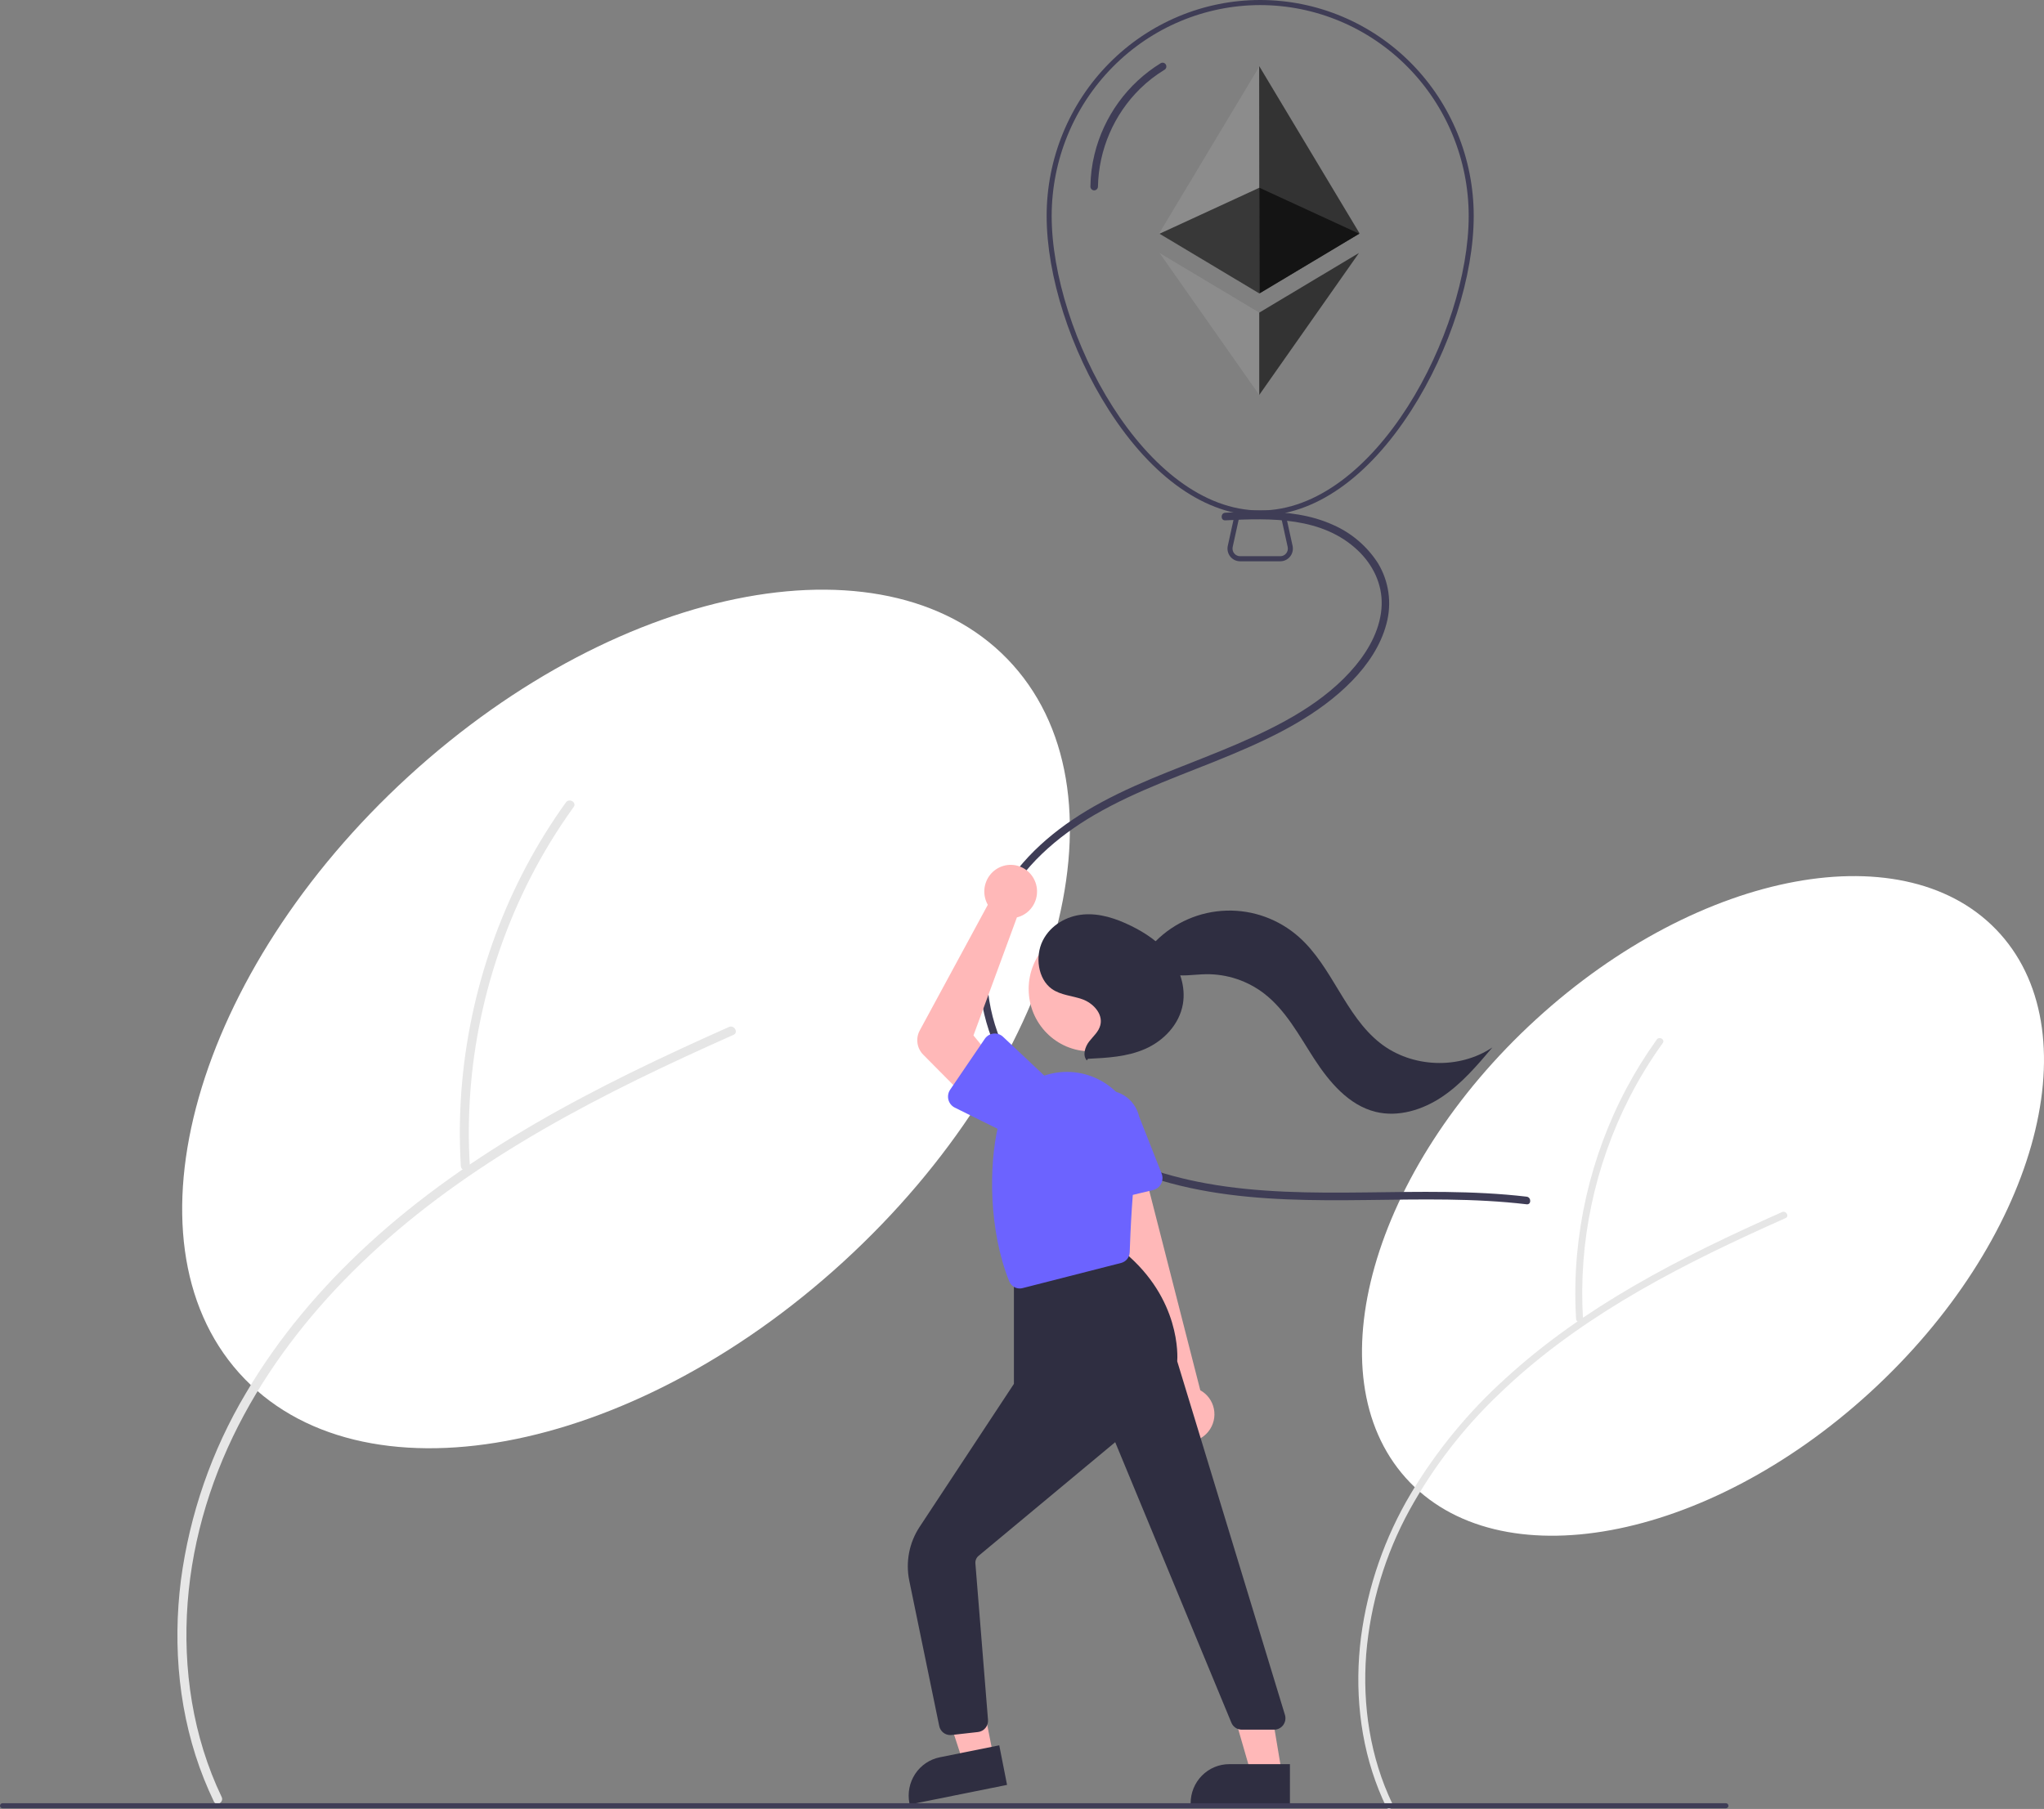 <svg width="688" height="609" viewBox="0 0 688 609" fill="none" xmlns="http://www.w3.org/2000/svg">
<rect x="0" y="0" width="688" height="609" fill="#808080" stroke="none"/>
<g clip-path="url(#clip0_131_1678)">
<path d="M629.423 468.78C684.683 418.212 704.315 349.104 673.274 314.423C642.233 279.742 572.273 292.621 517.014 343.189C461.754 393.757 442.122 462.864 473.163 497.545C504.204 532.226 574.164 519.348 629.423 468.78Z" fill="white"/>
<path d="M468.646 607.211C461.194 591.646 458.555 574.108 459.852 556.936C461.26 539.873 466.238 523.308 474.457 508.337C482.437 493.889 492.559 480.763 504.472 469.416C516.987 457.294 531.099 447.003 545.948 438.009C561.627 428.512 578.102 420.441 594.769 412.889C596.846 411.948 598.927 411.015 601.01 410.088C602.377 409.479 601.195 407.452 599.836 408.057C582.843 415.622 565.993 423.595 549.88 432.95C534.486 441.887 519.759 452.111 506.601 464.193C494.203 475.4 483.522 488.409 474.907 502.792C466.087 517.592 460.368 534.067 458.104 551.194C455.931 568.442 457.611 586.379 464.078 602.563C464.867 604.537 465.72 606.482 466.637 608.399C467.289 609.761 469.296 608.57 468.646 607.211Z" fill="#E6E6E6"/>
<path d="M532.825 444.008C532.056 431.181 533.01 418.307 535.663 405.739C538.307 393.165 542.598 381.003 548.425 369.576C551.704 363.162 555.463 357.009 559.667 351.172C560.55 349.947 558.532 348.772 557.658 349.985C550.104 360.506 543.989 372.011 539.479 384.188C534.96 396.366 532.06 409.097 530.856 422.047C530.176 429.347 530.056 436.689 530.498 444.008C530.589 445.512 532.916 445.523 532.825 444.008Z" fill="#E6E6E6"/>
<path d="M283.875 424.78C355.801 358.96 381.355 269.009 340.952 223.868C300.548 178.727 209.488 195.49 137.562 261.31C65.636 327.129 40.082 417.08 80.486 462.221C120.889 507.362 211.95 490.599 283.875 424.78Z" fill="white"/>
<path d="M74.606 604.962C64.906 584.702 61.471 561.874 63.16 539.523C64.838 517.314 71.621 495.77 82.171 476.267C92.386 457.379 105.889 440.473 121.237 425.607C137.527 409.828 155.896 396.434 175.223 384.727C195.631 372.365 217.075 361.86 238.769 352.031C241.473 350.806 244.18 349.591 246.892 348.385C248.672 347.592 247.133 344.953 245.364 345.741C223.246 355.588 201.313 365.966 180.341 378.142C160.304 389.775 141.135 403.082 124.009 418.808C108.033 433.478 93.795 450.259 82.755 469.049C71.276 488.313 63.832 509.756 60.885 532.049C58.057 554.5 60.244 577.847 68.661 598.912C69.688 601.481 70.797 604.012 71.991 606.507C72.84 608.281 75.452 606.729 74.606 604.962Z" fill="#E6E6E6"/>
<path d="M158.142 392.535C157.141 375.839 158.384 359.083 161.836 342.725C165.278 326.357 170.864 310.528 178.447 295.655C182.716 287.305 187.608 279.297 193.081 271.7C194.23 270.105 191.603 268.575 190.466 270.154C180.633 283.849 172.674 298.824 166.804 314.673C160.921 330.524 157.146 347.095 155.579 363.951C154.695 373.452 154.539 383.009 155.114 392.535C155.232 394.493 158.261 394.507 158.142 392.535Z" fill="#E6E6E6"/>
<path d="M423.973 22.23L390.174 78.575L423.9 98.756L423.973 22.23Z" fill="#8C8C8C"/>
<path d="M390.288 78.69L423.9 63.199L423.859 98.779L390.288 78.69Z" fill="#383838"/>
<path d="M423.827 22.23L457.627 78.575L423.901 98.756L423.827 22.23Z" fill="#333333"/>
<path d="M457.512 78.69L423.9 63.199L423.941 98.779L457.512 78.69Z" fill="#141414"/>
<path d="M390.288 85.156L423.859 132.957V105.246L390.288 85.156Z" fill="#8C8C8C"/>
<path d="M457.431 85.156L423.859 132.957V105.246L457.431 85.156Z" fill="#333333"/>
<path d="M424.171 173.57C406.014 173.57 387.925 160.951 373.235 138.036C360.319 117.888 352.295 92.843 352.295 72.677C352.295 63.133 354.154 53.682 357.766 44.865C361.378 36.047 366.673 28.035 373.347 21.287C380.021 14.538 387.945 9.185 396.665 5.532C405.386 1.88 414.732 0 424.171 0C433.61 0 442.957 1.88 451.677 5.532C460.398 9.185 468.321 14.538 474.996 21.287C481.67 28.035 486.964 36.047 490.577 44.865C494.189 53.682 496.048 63.133 496.048 72.677C496.048 92.843 488.024 117.888 475.107 138.036C460.418 160.951 442.328 173.57 424.171 173.57ZM424.171 1.71C405.564 1.731 387.724 9.215 374.566 22.519C361.408 35.824 354.007 53.862 353.986 72.677C353.986 111.844 385.429 171.86 424.171 171.86C462.914 171.86 494.357 111.844 494.357 72.677C494.336 53.862 486.934 35.824 473.777 22.519C460.619 9.215 442.779 1.731 424.171 1.71Z" fill="#3F3D56"/>
<path d="M430.947 188.962H417.395C416.762 188.962 416.137 188.818 415.566 188.541C414.995 188.264 414.493 187.861 414.097 187.362C413.701 186.863 413.421 186.28 413.277 185.656C413.134 185.033 413.13 184.384 413.268 183.759L415.882 171.861H432.46L435.075 183.759C435.212 184.384 435.209 185.033 435.065 185.656C434.922 186.28 434.641 186.863 434.245 187.362C433.849 187.861 433.347 188.264 432.776 188.541C432.205 188.818 431.58 188.962 430.947 188.962ZM417.239 173.571L414.918 184.13C414.836 184.505 414.838 184.894 414.924 185.268C415.01 185.642 415.178 185.992 415.416 186.292C415.654 186.591 415.955 186.833 416.297 186.999C416.64 187.166 417.015 187.252 417.395 187.252H430.947C431.327 187.252 431.702 187.166 432.045 186.999C432.387 186.833 432.688 186.591 432.926 186.292C433.164 185.992 433.332 185.642 433.418 185.268C433.504 184.894 433.506 184.505 433.424 184.13L431.103 173.571H417.239Z" fill="#3F3D56"/>
<path d="M390.719 21.258C379.561 28.109 371.536 39.146 368.399 51.96C367.532 55.523 367.071 59.176 367.025 62.846C367.037 63.178 367.175 63.493 367.412 63.724C367.649 63.955 367.965 64.085 368.294 64.085C368.623 64.085 368.939 63.955 369.176 63.724C369.412 63.493 369.551 63.178 369.562 62.846C369.82 50.378 374.931 38.516 383.786 29.835C386.27 27.399 389.026 25.263 392 23.472C392.278 23.295 392.477 23.015 392.555 22.691C392.633 22.368 392.584 22.027 392.418 21.739C392.252 21.452 391.982 21.241 391.665 21.151C391.348 21.061 391.009 21.099 390.719 21.258Z" fill="#3F3D56"/>
<path d="M412.423 175.181C427.748 174.388 445.186 173.965 457.129 185.395C462.111 190.162 465.254 196.551 465.064 203.574C464.858 211.217 461.014 218.376 456.251 224.117C445.997 236.477 430.96 244.205 416.538 250.434C401.211 257.054 385.243 262.224 370.517 270.213C357.587 277.227 345.534 286.694 337.723 299.449C333.88 305.631 331.332 312.544 330.234 319.761C329.227 326.995 329.589 334.358 331.302 341.455C334.742 356.002 343.211 368.859 354.496 378.412C365.917 388.08 379.751 394.518 394.084 398.364C411.1 402.93 428.829 403.964 446.361 404.067C464.467 404.174 482.589 403.278 500.684 404.304C505.085 404.554 509.478 404.922 513.857 405.435C515.476 405.625 515.463 403.058 513.857 402.87C495.781 400.752 477.563 401.238 459.406 401.445C441.605 401.649 423.653 401.586 406.073 398.408C390.915 395.668 376.053 390.533 363.198 381.823C350.884 373.48 340.848 361.782 335.769 347.587C330.809 333.721 330.861 318.376 337.503 305.083C344.154 291.774 355.756 281.706 368.362 274.358C382.911 265.88 398.93 260.573 414.385 254.108C428.983 248.002 443.914 240.721 455.127 229.176C460.32 223.83 464.768 217.324 466.672 210.003C467.601 206.579 467.826 202.999 467.331 199.483C466.836 195.968 465.632 192.593 463.794 189.567C460.119 183.877 454.871 179.404 448.703 176.704C441.26 173.312 433.001 172.335 424.908 172.252C420.743 172.21 416.581 172.401 412.423 172.616C410.798 172.7 410.789 175.266 412.423 175.181Z" fill="#3F3D56"/>
<path d="M334.412 591.458L324.245 593.505L311.598 554.826L326.604 551.805L334.412 591.458Z" fill="#FFB8B8"/>
<path d="M338.968 600.902L306.185 607.503L306.102 607.084C305.768 605.389 305.768 603.645 306.101 601.95C306.434 600.256 307.094 598.644 308.043 597.208C308.991 595.771 310.211 594.537 311.631 593.577C313.052 592.617 314.645 591.949 316.321 591.612L316.322 591.611L336.345 587.58L338.968 600.902Z" fill="#2F2E41"/>
<path d="M431.541 597.342L421.174 597.341L409.478 556.908L424.778 556.909L431.541 597.342Z" fill="#FFB8B8"/>
<path d="M434.185 607.502L400.758 607.501V607.074C400.758 605.346 401.094 603.635 401.748 602.039C402.402 600.443 403.36 598.993 404.569 597.771C405.777 596.549 407.211 595.58 408.79 594.919C410.368 594.258 412.06 593.918 413.769 593.918L434.186 593.919L434.185 607.502Z" fill="#2F2E41"/>
<path d="M406.794 481.861C407.621 480.81 408.211 479.59 408.522 478.284C408.833 476.978 408.856 475.62 408.591 474.304C408.327 472.988 407.78 471.747 406.989 470.668C406.199 469.589 405.184 468.698 404.016 468.059L383.305 387.062L365.291 395.262L391.313 472.3C390.381 474.355 390.226 476.685 390.879 478.847C391.532 481.009 392.946 482.855 394.854 484.033C396.762 485.211 399.032 485.641 401.232 485.241C403.433 484.84 405.412 483.638 406.794 481.861Z" fill="#FFB8B8"/>
<path d="M388.151 400.634L368.13 405.415C367.56 405.551 366.969 405.562 366.395 405.446C365.821 405.329 365.278 405.09 364.804 404.742C364.33 404.395 363.936 403.949 363.648 403.433C363.36 402.918 363.185 402.346 363.135 401.756L361.398 381.093C360.726 378.142 361.239 375.042 362.824 372.473C364.409 369.904 366.937 368.076 369.854 367.388C372.77 366.701 375.837 367.211 378.382 368.807C380.927 370.402 382.743 372.953 383.431 375.901L390.999 395.103C391.216 395.653 391.312 396.243 391.283 396.834C391.253 397.425 391.098 398.003 390.828 398.528C390.557 399.053 390.178 399.513 389.717 399.876C389.255 400.24 388.721 400.498 388.151 400.634Z" fill="#6C63FF"/>
<path d="M319.851 584.127C318.978 584.128 318.13 583.824 317.453 583.265C316.776 582.707 316.311 581.929 316.136 581.063L306.049 532.106C305.422 529.022 305.403 525.844 305.995 522.753C306.587 519.663 307.778 516.721 309.498 514.097L341.277 465.898V429.775L378.169 421.369L378.328 421.5C397.465 437.302 396.364 456.781 396.247 458.286L432.504 577.33C432.679 577.906 432.718 578.515 432.618 579.109C432.518 579.702 432.282 580.264 431.928 580.749C431.574 581.233 431.113 581.627 430.581 581.898C430.05 582.17 429.463 582.311 428.867 582.311H417.98C417.219 582.314 416.475 582.084 415.845 581.653C415.214 581.221 414.727 580.608 414.447 579.892L375.371 485.52L329.381 523.79C329.013 524.097 328.723 524.49 328.537 524.934C328.351 525.379 328.274 525.862 328.312 526.344L332.553 578.966C332.638 579.965 332.333 580.958 331.702 581.731C331.071 582.505 330.166 582.997 329.18 583.103L320.281 584.103C320.138 584.119 319.995 584.127 319.851 584.127Z" fill="#2F2E41"/>
<path d="M367.011 353.942C378.481 353.942 387.78 344.54 387.78 332.942C387.78 321.344 378.481 311.941 367.011 311.941C355.541 311.941 346.242 321.344 346.242 332.942C346.242 344.54 355.541 353.942 367.011 353.942Z" fill="#FFB8B8"/>
<path d="M343.242 433.781C342.486 433.782 341.746 433.555 341.117 433.13C340.488 432.705 339.998 432.1 339.709 431.393C332.752 414.122 332.867 392.307 335.918 379.347C337.218 373.86 340.382 369.008 344.857 365.637C349.332 362.266 354.835 360.591 360.407 360.902C363.723 361.081 366.966 361.957 369.927 363.476C372.889 364.994 375.505 367.12 377.607 369.719C379.71 372.318 381.253 375.331 382.138 378.567C383.023 381.804 383.23 385.191 382.747 388.513C381.12 399.657 380.46 415.354 380.251 421.585C380.22 422.416 379.924 423.216 379.406 423.863C378.889 424.51 378.178 424.971 377.381 425.177L344.171 433.664C343.867 433.742 343.555 433.782 343.242 433.781Z" fill="#6C63FF"/>
<path d="M343.624 308.411C343.191 308.591 342.745 308.737 342.29 308.846L327.665 348.587L334.145 356.536L323.558 367.993L310.734 355.048C309.698 354.002 309.026 352.645 308.818 351.18C308.61 349.714 308.877 348.221 309.58 346.922L332.492 304.607C331.594 303.027 331.193 301.208 331.343 299.391C331.492 297.575 332.185 295.848 333.329 294.439C334.473 293.031 336.014 292.008 337.747 291.506C339.48 291.005 341.323 291.049 343.031 291.633C344.738 292.216 346.23 293.312 347.307 294.773C348.383 296.235 348.995 297.993 349.059 299.815C349.124 301.636 348.638 303.434 347.667 304.97C346.696 306.506 345.286 307.706 343.624 308.411Z" fill="#FFB8B8"/>
<path d="M319.818 366.856L331.483 349.722C331.815 349.235 332.247 348.826 332.75 348.522C333.252 348.219 333.813 348.028 334.395 347.964C334.977 347.9 335.566 347.963 336.121 348.149C336.677 348.336 337.186 348.641 337.614 349.044L352.621 363.18C355.078 364.911 356.757 367.557 357.288 370.538C357.819 373.518 357.16 376.59 355.454 379.079C353.748 381.569 351.136 383.273 348.189 383.817C345.243 384.362 342.203 383.703 339.737 381.984L321.379 372.889C320.854 372.628 320.39 372.256 320.02 371.798C319.649 371.34 319.381 370.806 319.232 370.234C319.084 369.661 319.06 369.063 319.161 368.48C319.262 367.897 319.486 367.343 319.818 366.856Z" fill="#6C63FF"/>
<path d="M365.816 357.01C364.319 355.332 365.194 352.449 366.578 350.659C367.963 348.868 369.833 347.347 370.379 345.076C371.309 341.209 367.84 337.683 364.38 336.433C360.92 335.183 357.042 335.087 353.995 332.895C349.376 329.573 348.324 322.003 350.977 316.686C353.631 311.37 359.179 308.321 364.685 307.865C370.191 307.41 375.662 309.22 380.702 311.697C385.576 314.093 390.278 317.214 393.703 321.713C397.128 326.211 399.143 332.257 398.153 338.019C396.945 345.056 391.491 350.488 385.433 353.14C379.374 355.792 372.716 356.141 366.2 356.458L365.816 357.01Z" fill="#2F2E41"/>
<path d="M388.938 316.917C395.307 310.54 403.83 306.843 412.789 306.571C421.747 306.299 430.475 309.471 437.211 315.449C448.452 325.425 452.737 341.853 464.536 351.146C475.159 359.513 491.11 360.136 502.34 352.623C497.212 358.68 491.995 364.817 485.431 369.234C478.866 373.651 470.662 376.202 463.003 374.307C454.012 372.083 447.47 364.342 442.389 356.519C437.308 348.695 432.83 340.125 425.464 334.458C419.881 330.19 413.057 327.911 406.058 327.977C401.772 328.031 397.399 328.961 393.258 327.844C389.117 326.727 385.313 322.456 386.692 318.353L388.938 316.917Z" fill="#2F2E41"/>
<path d="M580.931 608.778H0.846C0.621 608.778 0.406 608.688 0.248 608.528C0.089 608.368 0 608.15 0 607.923C0 607.697 0.089 607.479 0.248 607.319C0.406 607.158 0.621 607.068 0.846 607.068H580.931C581.155 607.068 581.37 607.158 581.529 607.319C581.688 607.479 581.777 607.697 581.777 607.923C581.777 608.15 581.688 608.368 581.529 608.528C581.37 608.688 581.155 608.778 580.931 608.778Z" fill="#3F3D56"/>
</g>
<defs>
<clipPath id="clip0_131_1678">
<rect width="688" height="609" fill="white"/>
</clipPath>
</defs>
</svg>
